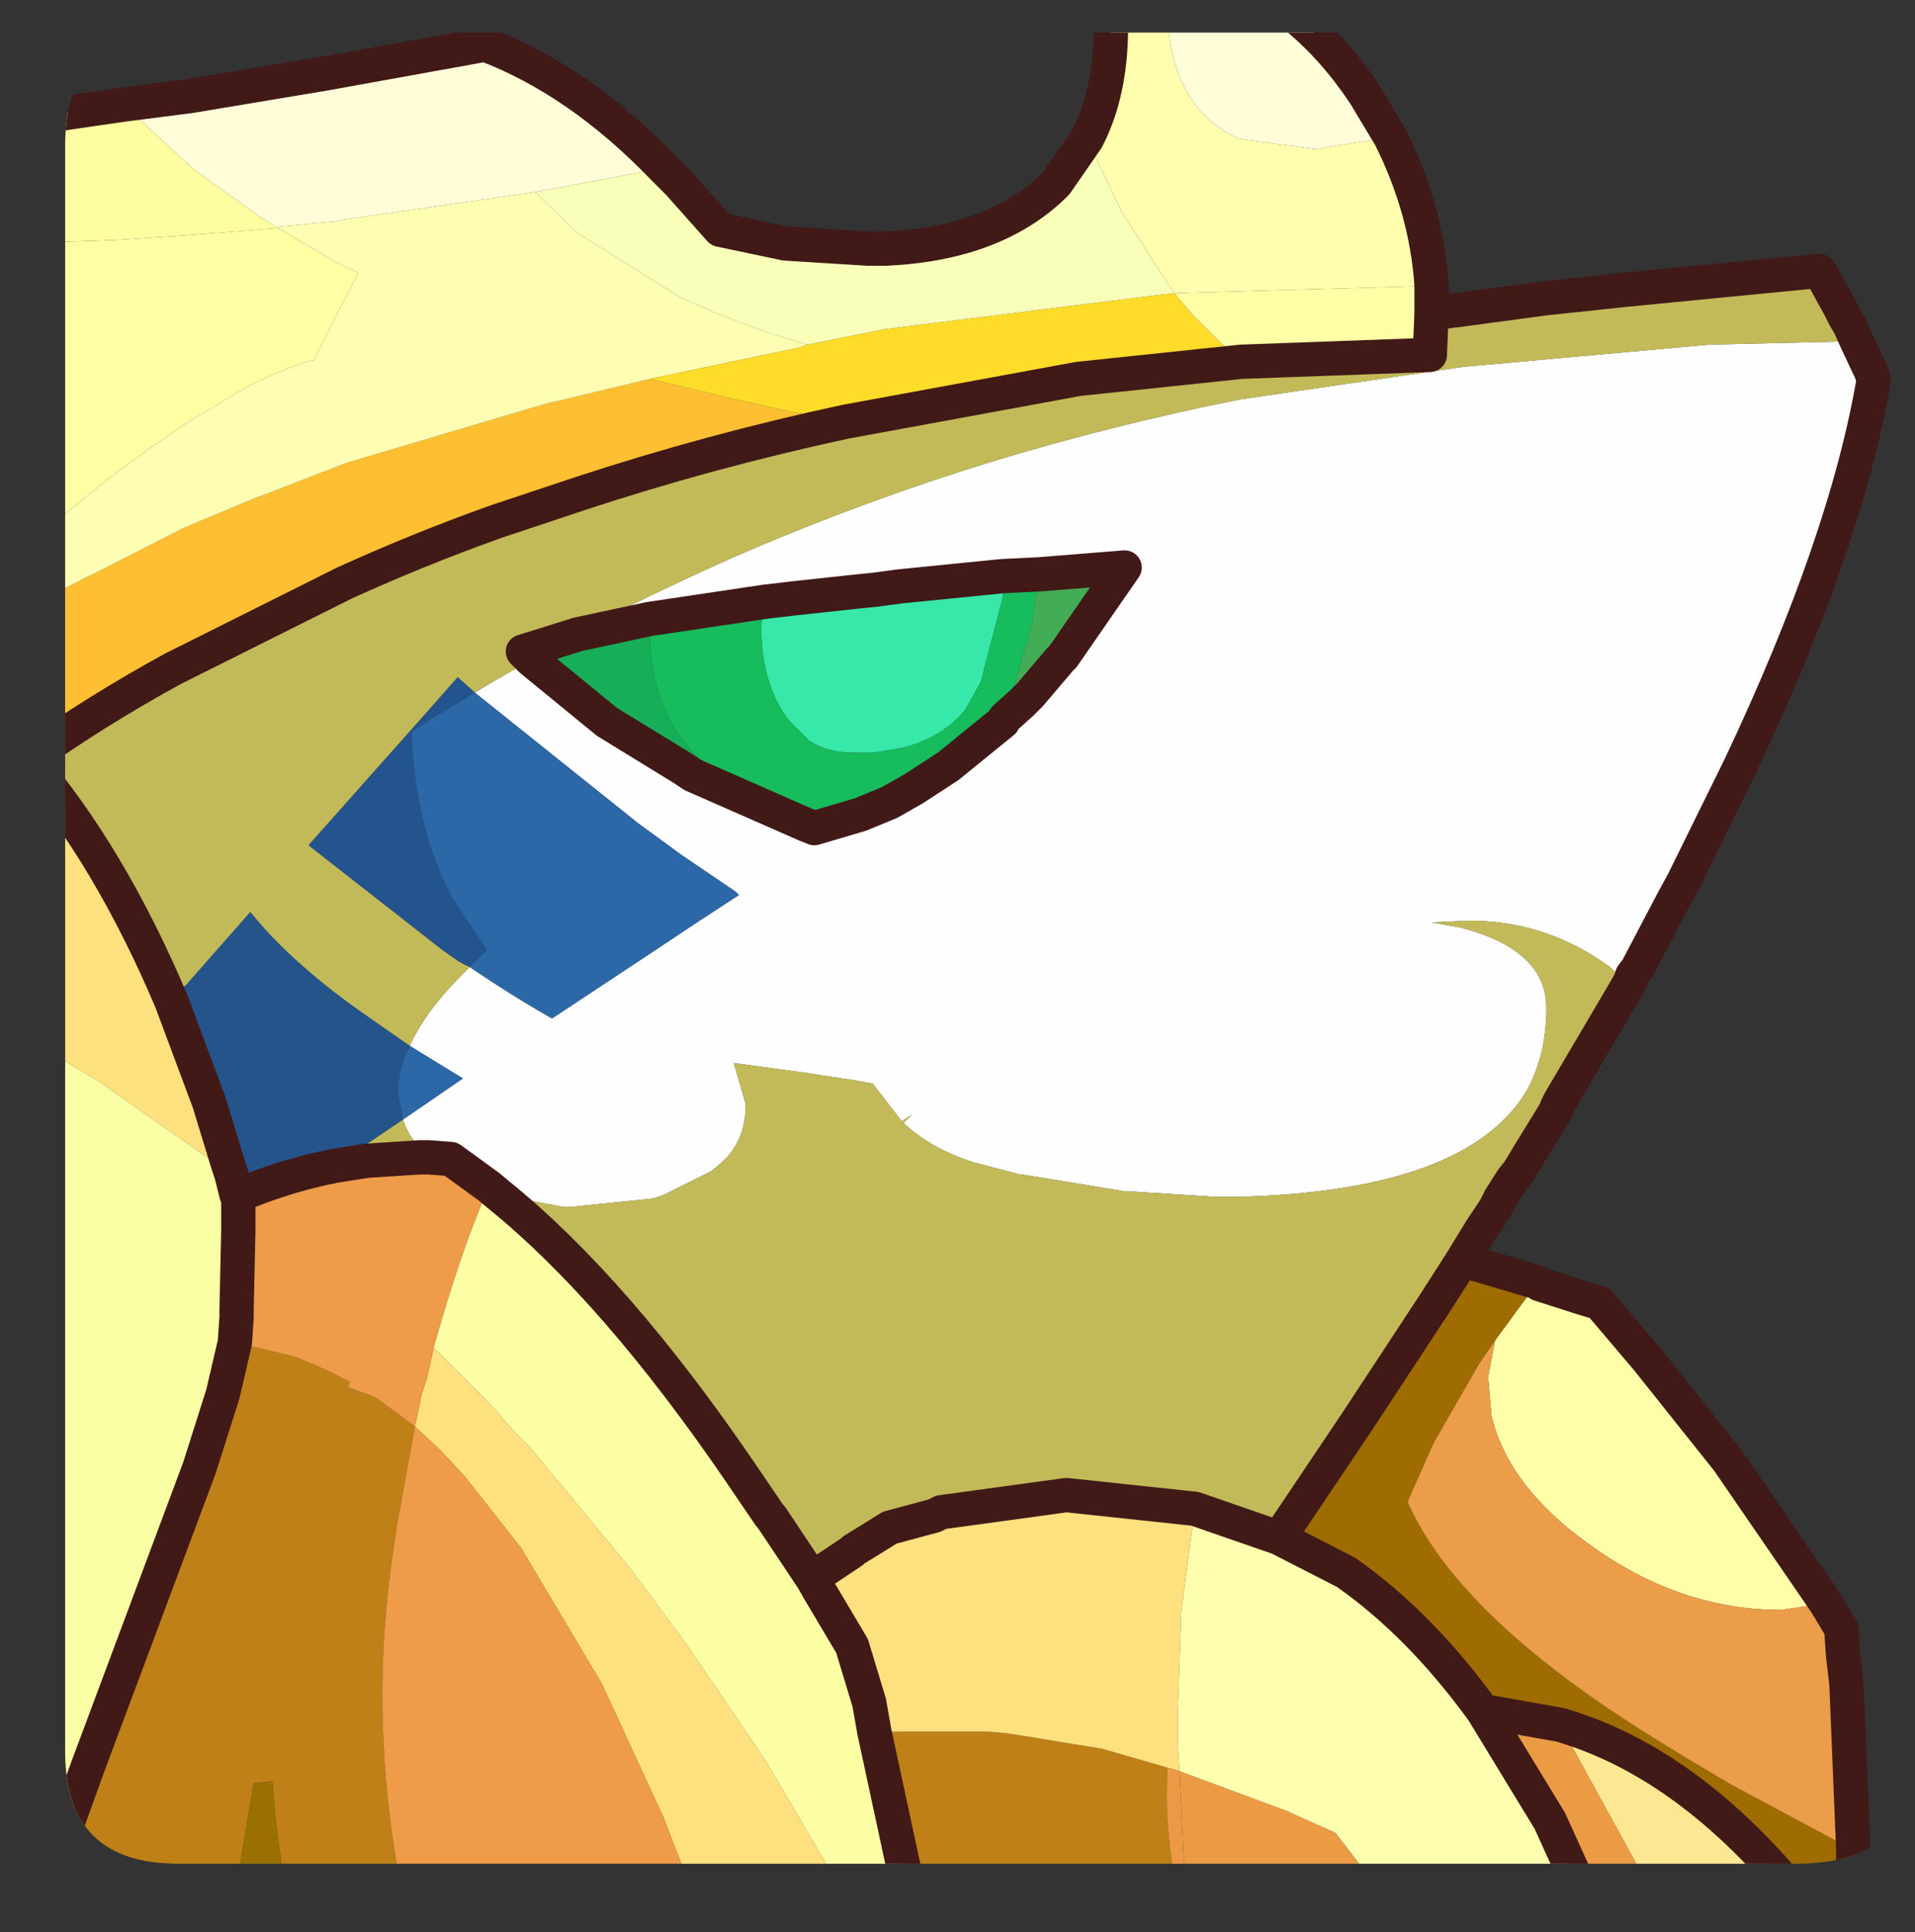 <?xml version="1.0" encoding="UTF-8" standalone="no"?>
<svg xmlns:ffdec="https://www.free-decompiler.com/flash" xmlns:xlink="http://www.w3.org/1999/xlink" ffdec:objectType="frame" height="56.35px" width="55.85px" xmlns="http://www.w3.org/2000/svg">
  <rect width="100%" height="100%" fill="#333333" stroke="none"/>
  <g transform="matrix(1.0, 0.0, 0.0, 1.0, 1.9, 0.95)">
    <clipPath id="clipPath0" transform="matrix(1.0, 0.0, 0.0, 1.0, 0.0, 0.0)">
      <path d="M50.5 0.0 Q53.95 0.0 53.95 3.3 L53.95 50.15 Q53.95 53.4 50.5 53.4 L3.3 53.4 Q0.0 53.4 0.0 50.15 L0.0 3.3 Q0.0 0.0 3.3 0.0 L50.5 0.0" fill="#000000" fill-rule="evenodd" stroke="none"/>
    </clipPath>
    <g clip-path="url(#clipPath0)">
      <use ffdec:characterId="2" height="56.35" transform="matrix(1.0, 0.0, 0.0, 1.0, -1.9, -0.95)" width="55.15" xlink:href="#shape1"/>
    </g>
    <use ffdec:characterId="3" height="53.4" transform="matrix(1.0, 0.0, 0.0, 1.0, 0.0, 0.0)" width="53.95" xlink:href="#shape2"/>
  </g>
  <defs>
    <g id="shape1" transform="matrix(1.0, 0.0, 0.0, 1.0, 1.9, 0.95)">
      <path d="M10.05 29.55 Q10.5 28.55 11.55 27.5 L11.8 27.25 Q13.05 28.1 14.2 28.75 L17.3 26.7 18.35 26.0 19.65 25.15 19.55 25.05 18.0 24.0 16.7 23.05 11.95 19.25 Q12.75 18.75 13.6 18.3 L15.8 20.1 18.0 21.45 18.3 21.65 21.6 23.1 21.85 23.2 23.2 22.8 24.05 22.45 24.75 22.05 25.75 21.4 27.35 20.1 27.4 20.0 27.9 19.55 28.15 19.3 29.0 18.3 29.05 18.3 29.1 18.2 30.9 15.6 28.4 15.8 27.35 15.85 26.35 15.95 24.35 16.15 23.6 16.25 23.1 16.3 21.25 16.5 20.4 16.6 17.05 17.1 15.65 17.4 14.95 17.55 15.5 17.25 16.1 16.9 Q18.0 15.95 19.95 15.1 23.35 13.65 26.9 12.55 30.5 11.45 34.25 10.7 L40.75 9.75 47.95 9.1 52.25 9.0 52.65 9.85 52.6 10.0 52.75 10.1 Q51.95 14.85 48.85 21.4 L47.2 24.75 46.9 25.3 45.85 27.3 45.7 27.5 45.65 27.65 45.6 27.75 45.05 27.25 Q43.2 25.9 40.95 25.9 L39.85 25.95 40.7 26.1 Q43.2 26.75 43.2 28.45 43.2 29.85 42.6 30.9 40.85 33.75 34.35 33.95 L33.5 33.95 31.15 33.8 30.95 33.8 27.9 33.3 27.85 33.3 26.5 32.95 Q25.25 32.55 24.45 31.8 L24.7 31.55 24.4 31.75 23.55 30.65 23.0 30.55 22.0 30.4 21.7 30.35 19.5 30.05 19.85 31.25 Q19.85 32.2 19.3 32.8 L19.15 32.95 18.85 33.2 18.15 33.55 17.45 33.9 17.15 34.0 14.7 34.25 14.55 34.25 12.65 33.9 12.35 33.65 11.25 32.85 10.6 32.8 Q10.05 32.3 9.85 31.7 L11.6 30.5 10.05 29.55" fill="#ffffff" fill-rule="evenodd" stroke="none"/>
      <path d="M32.15 -0.45 Q32.3 2.25 34.25 3.1 L36.45 3.4 38.65 3.05 Q39.7 5.15 39.85 7.35 L39.3 7.4 32.35 7.6 31.75 6.7 30.8 5.2 29.8 3.1 Q30.5 1.75 30.5 -0.15 L30.5 -0.45 32.15 -0.45" fill="#ffffaf" fill-rule="evenodd" stroke="none"/>
      <path d="M32.15 -0.45 L35.9 -0.45 Q37.0 0.45 37.9 1.8 L38.65 3.05 36.45 3.4 34.25 3.1 Q32.3 2.25 32.15 -0.45 M1.7 2.1 L3.65 1.85 7.55 1.2 11.15 0.55 12.25 0.35 Q15.0 1.4 17.45 3.95 L13.7 4.65 8.15 5.45 7.95 5.5 6.3 5.65 6.2 5.7 5.65 5.35 3.7 3.95 1.7 2.1" fill="#fffed9" fill-rule="evenodd" stroke="none"/>
      <path d="M22.75 11.35 Q18.8 12.2 15.0 13.45 L12.6 14.25 Q10.35 15.05 8.15 16.05 L3.15 18.55 Q0.95 19.75 -1.1 21.2 L-1.4 21.4 -1.4 17.0 -1.3 16.95 Q-0.25 16.3 0.9 15.75 L3.45 14.45 5.6 13.55 5.75 13.5 8.2 12.55 14.1 10.8 14.35 10.75 17.05 10.1 19.35 10.65 20.9 11.0 22.75 11.35" fill="#ffc132" fill-rule="evenodd" stroke="none"/>
      <path d="M-1.4 15.15 L-1.4 6.15 1.45 6.05 3.7 5.9 6.2 5.7 8.0 6.75 8.55 7.0 7.25 9.55 Q6.8 9.65 6.25 9.9 5.45 10.2 4.45 10.85 L3.6 11.35 2.65 12.0 1.6 12.75 1.35 12.95 -1.4 15.15" fill="#ffffa3" fill-rule="evenodd" stroke="none"/>
      <path d="M-1.4 6.15 L-1.4 2.55 1.7 2.1 3.7 3.95 5.65 5.35 6.2 5.7 3.7 5.9 1.45 6.05 -1.4 6.15" fill="#ffffa2" fill-rule="evenodd" stroke="none"/>
      <path d="M-1.4 17.0 L-1.4 15.15 1.35 12.95 1.6 12.75 2.65 12.0 3.6 11.35 4.45 10.85 Q5.45 10.2 6.25 9.9 6.8 9.65 7.25 9.55 L8.55 7.0 8.0 6.75 6.2 5.7 6.3 5.65 7.95 5.5 8.15 5.45 13.7 4.65 14.95 5.85 17.9 7.7 Q19.7 8.55 21.65 9.1 L21.35 9.2 17.05 10.1 14.35 10.75 14.1 10.8 8.2 12.55 5.75 13.5 5.6 13.55 3.45 14.45 0.9 15.75 Q-0.25 16.3 -1.3 16.95 L-1.4 17.0" fill="#ffffb4" fill-rule="evenodd" stroke="none"/>
      <path d="M32.55 54.9 L31.25 54.9 Q31.55 54.65 31.95 54.5 L32.15 54.4 32.15 54.25 30.5 54.25 Q29.4 54.15 28.3 54.9 L24.7 54.9 24.45 53.5 23.6 49.55 26.95 49.55 27.5 49.6 30.25 50.05 32.15 50.6 Q32.05 52.05 32.35 53.9 L32.55 54.9 M9.95 54.9 L6.6 54.9 Q6.15 52.85 6.05 51.0 L5.5 51.05 4.85 54.9 -0.9 54.9 0.65 50.6 3.9 41.9 3.95 41.75 4.6 39.7 4.95 38.2 6.65 38.6 Q7.45 38.9 8.3 39.35 L8.25 39.5 9.05 39.8 10.2 40.65 9.7 43.4 Q9.25 46.1 9.25 48.45 9.25 51.6 9.95 54.9" fill="#c08117" fill-rule="evenodd" stroke="none"/>
      <path d="M40.75 35.8 L42.95 36.45 42.8 36.65 41.7 38.15 41.25 38.8 39.9 41.15 39.15 42.85 Q40.7 46.35 46.85 50.05 L47.25 50.3 48.6 51.1 52.15 53.0 52.15 53.05 52.15 54.9 50.95 54.9 Q47.55 50.5 43.6 49.35 L41.35 48.95 Q39.5 46.4 37.35 44.9 L35.4 43.9 37.65 40.55 38.9 38.65 39.95 37.05 40.75 35.8" fill="#9f6c01" fill-rule="evenodd" stroke="none"/>
      <path d="M-1.1 21.2 Q1.3 24.0 3.1 28.25 L4.2 31.2 4.75 33.0 4.85 33.3 1.0 30.6 -1.4 29.15 -1.4 21.4 -1.1 21.2 M23.05 54.9 L18.55 54.9 17.45 52.05 15.65 48.15 13.3 44.2 11.65 42.1 10.95 41.35 10.2 40.65 10.4 39.7 10.55 39.25 10.75 38.35 12.35 39.95 13.1 40.8 13.55 41.25 16.45 44.75 18.05 46.9 20.4 50.35 22.9 54.6 23.05 54.9 M21.8 45.1 L22.05 44.9 22.95 44.3 23.0 44.25 24.05 43.6 25.35 43.25 25.55 43.15 29.2 42.65 32.95 43.05 32.55 46.05 32.45 49.0 32.45 49.55 32.45 49.9 32.5 50.7 32.15 50.6 30.25 50.05 27.5 49.6 26.95 49.55 23.6 49.55 23.45 48.7 22.95 47.05 22.0 45.45 21.8 45.1" fill="#ffe17f" fill-rule="evenodd" stroke="none"/>
      <path d="M-0.9 54.9 L-1.4 54.9 -1.4 29.15 1.0 30.6 4.85 33.3 5.0 33.9 5.05 33.9 5.05 34.95 5.0 37.25 5.0 37.45 4.95 38.2 4.6 39.7 3.95 41.75 3.9 41.9 0.65 50.6 -0.9 54.9" fill="#faffa6" fill-rule="evenodd" stroke="none"/>
      <path d="M39.85 8.2 L40.5 8.1 40.55 8.1 43.15 7.75 45.5 7.5 51.15 6.95 51.2 7.0 51.75 8.0 51.9 8.3 52.05 8.55 52.25 9.0 47.95 9.1 40.75 9.75 34.25 10.7 Q30.5 11.45 26.9 12.55 23.35 13.65 19.95 15.1 18.0 15.95 16.1 16.9 L15.5 17.25 14.95 17.55 13.35 18.05 13.6 18.3 Q12.75 18.75 11.95 19.25 L11.45 18.8 10.7 19.65 7.1 23.7 11.0 26.75 11.5 27.1 11.8 27.25 11.55 27.5 Q10.5 28.55 10.05 29.55 L8.9 28.75 Q6.65 27.2 5.4 25.65 L3.55 27.75 3.1 28.2 3.1 28.25 Q1.3 24.0 -1.1 21.2 0.95 19.75 3.15 18.55 L8.15 16.05 Q10.35 15.05 12.6 14.25 L15.0 13.45 Q18.8 12.2 22.75 11.35 L29.55 10.1 34.3 9.6 39.8 9.4 39.85 8.2 M45.6 27.75 L45.25 28.35 43.6 31.15 43.5 31.35 43.5 31.4 42.7 32.7 42.4 33.2 42.2 33.45 41.85 34.0 41.7 34.3 41.3 34.9 40.75 35.8 39.95 37.05 38.9 38.65 37.65 40.55 35.4 43.9 32.95 43.05 29.2 42.65 25.55 43.15 25.35 43.25 24.05 43.6 23.0 44.25 22.95 44.3 22.05 44.9 21.8 45.1 20.6 43.3 20.55 43.25 19.7 42.0 Q16.05 36.65 12.65 33.9 L14.55 34.25 14.7 34.25 17.15 34.0 17.45 33.9 18.15 33.55 18.85 33.2 19.15 32.95 19.3 32.8 Q19.85 32.2 19.85 31.25 L19.5 30.05 21.7 30.35 22.0 30.4 23.0 30.55 23.55 30.65 24.4 31.75 24.7 31.55 24.45 31.8 Q25.25 32.55 26.5 32.95 L27.85 33.3 27.9 33.3 30.95 33.8 31.15 33.8 33.5 33.95 34.35 33.95 Q40.85 33.75 42.6 30.9 43.2 29.85 43.2 28.45 43.2 26.75 40.7 26.1 L39.85 25.95 40.95 25.9 Q43.2 25.9 45.05 27.25 L45.6 27.75 M10.6 32.8 L10.35 32.8 8.8 32.9 7.85 33.05 9.85 31.7 Q10.05 32.3 10.6 32.8" fill="#c3bb59" fill-rule="evenodd" stroke="none"/>
      <path d="M52.65 9.85 L52.75 10.1 52.6 10.0 52.65 9.85" fill="#a1f5f7" fill-rule="evenodd" stroke="none"/>
      <path d="M43.0 36.5 L44.25 36.9 44.75 37.05 46.15 38.7 48.5 41.65 51.35 45.8 50.05 46.0 Q47.05 46.0 44.4 44.05 42.1 42.4 41.6 40.35 L41.5 39.2 41.7 38.15 42.8 36.65 43.0 36.5" fill="#ffffaa" fill-rule="evenodd" stroke="none"/>
      <path d="M46.65 54.9 L44.55 54.9 43.3 52.15 41.35 48.95 43.6 49.35 46.65 54.9 M38.9 54.9 L32.75 54.9 32.65 53.9 32.5 50.7 35.6 51.85 37.05 52.5 38.9 54.9" fill="#ec9c43" fill-rule="evenodd" stroke="none"/>
      <path d="M51.35 45.8 L51.8 46.55 51.85 47.3 51.95 48.15 52.15 53.0 48.6 51.1 47.25 50.3 46.85 50.05 Q40.7 46.35 39.15 42.85 L39.9 41.15 41.25 38.8 41.7 38.15 41.5 39.2 41.6 40.35 Q42.1 42.4 44.4 44.05 47.05 46.0 50.05 46.0 L51.35 45.8" fill="#ec9e49" fill-rule="evenodd" stroke="none"/>
      <path d="M34.3 9.6 L29.55 10.1 22.75 11.35 20.9 11.0 19.35 10.65 17.05 10.1 21.35 9.2 21.65 9.1 23.9 8.65 31.9 7.65 32.35 7.6 32.9 8.25 33.6 8.95 34.3 9.6" fill="#ffdd29" fill-rule="evenodd" stroke="none"/>
      <path d="M29.8 3.1 L30.8 5.2 31.75 6.7 32.35 7.6 31.9 7.65 23.9 8.65 21.65 9.1 Q19.7 8.55 17.9 7.7 L14.95 5.85 13.7 4.65 17.45 3.95 17.9 4.4 19.1 5.75 21.0 6.15 23.4 6.3 23.95 6.3 Q27.15 6.15 28.9 4.4 L29.8 3.1" fill="#faffb9" fill-rule="evenodd" stroke="none"/>
      <path d="M32.35 7.6 L39.3 7.4 39.85 7.35 39.85 7.55 39.85 7.7 39.85 7.9 39.85 8.2 39.8 9.4 34.3 9.6 33.6 8.95 32.9 8.25 32.35 7.6" fill="#ffffa7" fill-rule="evenodd" stroke="none"/>
      <path d="M27.35 15.85 L27.35 16.45 26.7 18.95 26.25 19.75 Q25.6 20.55 24.45 20.85 L23.6 21.0 22.95 21.0 Q22.25 21.0 21.7 20.65 L21.1 20.05 Q20.3 19.0 20.3 17.3 L20.4 16.6 21.25 16.5 23.1 16.3 23.6 16.25 24.35 16.15 26.35 15.95 27.35 15.85" fill="#37e9aa" fill-rule="evenodd" stroke="none"/>
      <path d="M28.4 15.8 L28.2 17.25 27.4 20.0 27.35 20.1 25.75 21.4 24.75 22.05 24.05 22.45 23.2 22.8 22.6 22.8 21.6 22.7 19.65 22.0 Q17.05 20.6 17.05 17.45 L17.05 17.1 20.4 16.6 20.3 17.3 Q20.3 19.0 21.1 20.05 L21.7 20.65 Q22.25 21.0 22.95 21.0 L23.6 21.0 24.45 20.85 Q25.6 20.55 26.25 19.75 L26.7 18.95 27.35 16.45 27.35 15.85 28.4 15.8" fill="#17bd5d" fill-rule="evenodd" stroke="none"/>
      <path d="M27.4 20.0 L28.2 17.25 28.4 15.8 30.9 15.6 29.1 18.2 29.05 18.3 29.0 18.3 28.15 19.3 27.9 19.55 27.4 20.0" fill="#42ae56" fill-rule="evenodd" stroke="none"/>
      <path d="M13.6 18.3 L13.35 18.05 14.95 17.55 15.65 17.4 17.05 17.1 17.05 17.45 Q17.05 20.6 19.65 22.0 L21.6 22.7 22.6 22.8 23.2 22.8 21.85 23.2 21.6 23.1 18.3 21.65 18.0 21.45 15.8 20.1 13.6 18.3" fill="#17af5a" fill-rule="evenodd" stroke="none"/>
      <path d="M11.8 27.25 L11.5 27.1 11.0 26.75 7.1 23.7 10.7 19.65 11.45 18.8 11.95 19.25 10.7 20.0 10.1 20.4 Q10.2 23.2 11.3 25.25 L12.3 26.75 11.8 27.25" fill="#23548e" fill-rule="evenodd" stroke="none"/>
      <path d="M11.8 27.25 L12.3 26.75 11.3 25.25 Q10.2 23.2 10.1 20.4 L10.7 20.0 11.95 19.25 16.7 23.05 18.0 24.0 19.55 25.05 19.65 25.15 18.35 26.0 17.3 26.7 14.2 28.75 Q13.05 28.1 11.8 27.25 M9.85 31.7 L9.7 30.9 Q9.7 30.25 10.05 29.55 L11.6 30.5 9.85 31.7" fill="#2c67a8" fill-rule="evenodd" stroke="none"/>
      <path d="M18.55 54.9 L9.95 54.9 Q9.25 51.6 9.25 48.45 9.25 46.1 9.7 43.4 L10.2 40.65 10.95 41.35 11.65 42.1 13.3 44.2 15.65 48.15 17.45 52.05 18.55 54.9 M7.85 33.05 L8.8 32.9 10.35 32.8 10.6 32.8 11.25 32.85 12.35 33.65 12.3 33.8 Q11.5 35.65 10.75 38.35 L10.55 39.25 10.4 39.7 10.2 40.65 9.05 39.8 8.25 39.5 8.3 39.35 Q7.45 38.9 6.65 38.6 L4.95 38.2 5.0 37.45 5.0 37.25 5.05 34.95 5.05 33.9 5.2 33.85 5.45 33.75 Q6.6 33.3 7.85 33.05" fill="#ef9d49" fill-rule="evenodd" stroke="none"/>
      <path d="M24.7 54.9 L23.05 54.9 22.9 54.6 20.4 50.35 18.05 46.9 16.45 44.75 13.55 41.25 13.1 40.8 12.35 39.95 10.75 38.35 Q11.5 35.65 12.3 33.8 L12.35 33.65 12.65 33.9 Q16.05 36.65 19.7 42.0 L20.55 43.25 20.6 43.3 21.8 45.1 22.0 45.45 22.95 47.05 23.45 48.7 23.6 49.55 24.45 53.5 24.7 54.9" fill="#fdffa5" fill-rule="evenodd" stroke="none"/>
      <path d="M3.1 28.25 L3.1 28.2 3.55 27.75 5.4 25.65 Q6.65 27.2 8.9 28.75 L10.05 29.55 Q9.7 30.25 9.7 30.9 L9.85 31.7 7.85 33.05 Q6.6 33.3 5.45 33.75 L5.2 33.85 5.05 33.9 5.0 33.9 4.85 33.3 4.75 33.0 4.2 31.2 3.1 28.25" fill="#25548c" fill-rule="evenodd" stroke="none"/>
      <path d="M44.55 54.9 L38.9 54.9 37.05 52.5 35.6 51.85 32.5 50.7 32.45 49.9 32.45 49.55 32.45 49.0 32.55 46.05 32.95 43.05 35.4 43.9 37.35 44.9 Q39.5 46.4 41.35 48.95 L43.3 52.15 44.55 54.9" fill="#ffffb0" fill-rule="evenodd" stroke="none"/>
      <path d="M32.75 54.9 L32.55 54.9 32.35 53.9 Q32.05 52.05 32.15 50.6 L32.5 50.7 32.65 53.9 32.75 54.9" fill="#ec9a44" fill-rule="evenodd" stroke="none"/>
      <path d="M31.25 54.9 L28.3 54.9 Q29.4 54.15 30.5 54.25 L32.15 54.25 32.15 54.4 31.95 54.5 Q31.55 54.65 31.25 54.9" fill="#a06c00" fill-rule="evenodd" stroke="none"/>
      <path d="M6.6 54.9 L4.85 54.9 5.5 51.05 6.05 51.0 Q6.15 52.85 6.6 54.9" fill="#9b6f04" fill-rule="evenodd" stroke="none"/>
      <path d="M50.95 54.9 L46.65 54.9 43.6 49.35 Q47.55 50.5 50.95 54.9" fill="#fde993" fill-rule="evenodd" stroke="none"/>
      <path d="M38.65 3.05 L37.9 1.8 Q37.0 0.45 35.9 -0.45 M30.5 -0.45 L30.5 -0.15 Q30.5 1.75 29.8 3.1 L28.9 4.4 Q27.15 6.15 23.95 6.3 L23.4 6.3 21.0 6.15 19.1 5.75 17.9 4.4 17.45 3.95 Q15.0 1.4 12.25 0.35 L11.15 0.55 7.55 1.2 3.65 1.85 1.7 2.1 -1.4 2.55 M39.85 7.35 Q39.7 5.15 38.65 3.05 M52.25 9.0 L52.05 8.55 51.9 8.3 51.75 8.0 51.2 7.0 51.15 6.95 45.5 7.5 43.15 7.75 40.55 8.1 40.5 8.1 39.85 8.2 39.8 9.4 34.3 9.6 29.55 10.1 22.75 11.35 Q18.8 12.2 15.0 13.45 L12.6 14.25 Q10.35 15.05 8.15 16.05 L3.15 18.55 Q0.95 19.75 -1.1 21.2 1.3 24.0 3.1 28.25 L4.2 31.2 4.75 33.0 4.85 33.3 5.0 33.9 5.05 33.9 5.05 34.95 5.0 37.25 5.0 37.45 4.95 38.2 4.6 39.7 3.95 41.75 3.9 41.9 0.65 50.6 -0.9 54.9 M13.6 18.3 L13.35 18.05 14.95 17.55 15.65 17.4 17.05 17.1 20.4 16.6 21.25 16.5 23.1 16.3 23.6 16.25 24.35 16.15 26.35 15.95 27.35 15.85 28.4 15.8 30.9 15.6 29.1 18.2 M52.25 9.0 L52.65 9.85 52.75 10.1 Q51.95 14.85 48.85 21.4 L47.2 24.75 46.9 25.3 45.85 27.3 45.7 27.5 45.65 27.65 45.6 27.75 45.25 28.35 43.6 31.15 43.5 31.35 43.5 31.4 42.7 32.7 42.4 33.2 42.2 33.45 41.85 34.0 41.7 34.3 41.3 34.9 40.75 35.8 42.95 36.45 43.0 36.5 44.25 36.9 44.75 37.05 46.15 38.7 48.5 41.65 51.35 45.8 51.8 46.55 51.85 47.3 51.95 48.15 52.15 53.0 52.15 53.05 52.15 54.9 M12.65 33.9 Q16.05 36.65 19.7 42.0 L20.55 43.25 20.6 43.3 21.8 45.1 22.05 44.9 22.95 44.3 23.0 44.25 24.05 43.6 25.35 43.25 25.55 43.15 29.2 42.65 32.95 43.05 35.4 43.9 37.65 40.55 38.9 38.65 39.95 37.05 40.75 35.8 M41.35 48.95 L43.6 49.35 Q47.55 50.5 50.95 54.9 M39.85 7.35 L39.85 7.55 39.85 7.7 39.85 7.9 39.85 8.2 M23.2 22.8 L24.05 22.45 24.75 22.05 25.75 21.4 27.35 20.1 27.4 20.0 27.9 19.55 28.15 19.3 29.0 18.3 M23.2 22.8 L21.85 23.2 21.6 23.1 18.3 21.65 18.0 21.45 15.8 20.1 13.6 18.3 M7.85 33.05 L8.8 32.9 10.35 32.8 10.6 32.8 11.25 32.85 12.35 33.65 12.65 33.9 M7.85 33.05 Q6.6 33.3 5.45 33.75 L5.2 33.85 5.05 33.9 M23.6 49.55 L23.45 48.7 22.95 47.05 22.0 45.45 21.8 45.1 M35.4 43.9 L37.35 44.9 Q39.5 46.4 41.35 48.95 L43.3 52.15 44.55 54.9 M24.7 54.9 L24.45 53.5 23.6 49.55 M-1.1 21.2 L-1.4 21.4" fill="none" stroke="#411917" stroke-linecap="round" stroke-linejoin="round" stroke-width="1.0"/>
    </g>
    <g id="shape2" transform="matrix(1.0, 0.0, 0.0, 1.0, 0.0, 0.0)">
      <path d="M50.5 0.0 Q53.95 0.0 53.95 3.3 L53.95 50.15 Q53.95 53.4 50.5 53.4 L3.3 53.4 Q0.0 53.4 0.0 50.15 L0.0 3.3 Q0.0 0.0 3.3 0.0 L50.5 0.0" fill="#000000" fill-opacity="0.004" fill-rule="evenodd" stroke="none"/>
    </g>
  </defs>
</svg>
